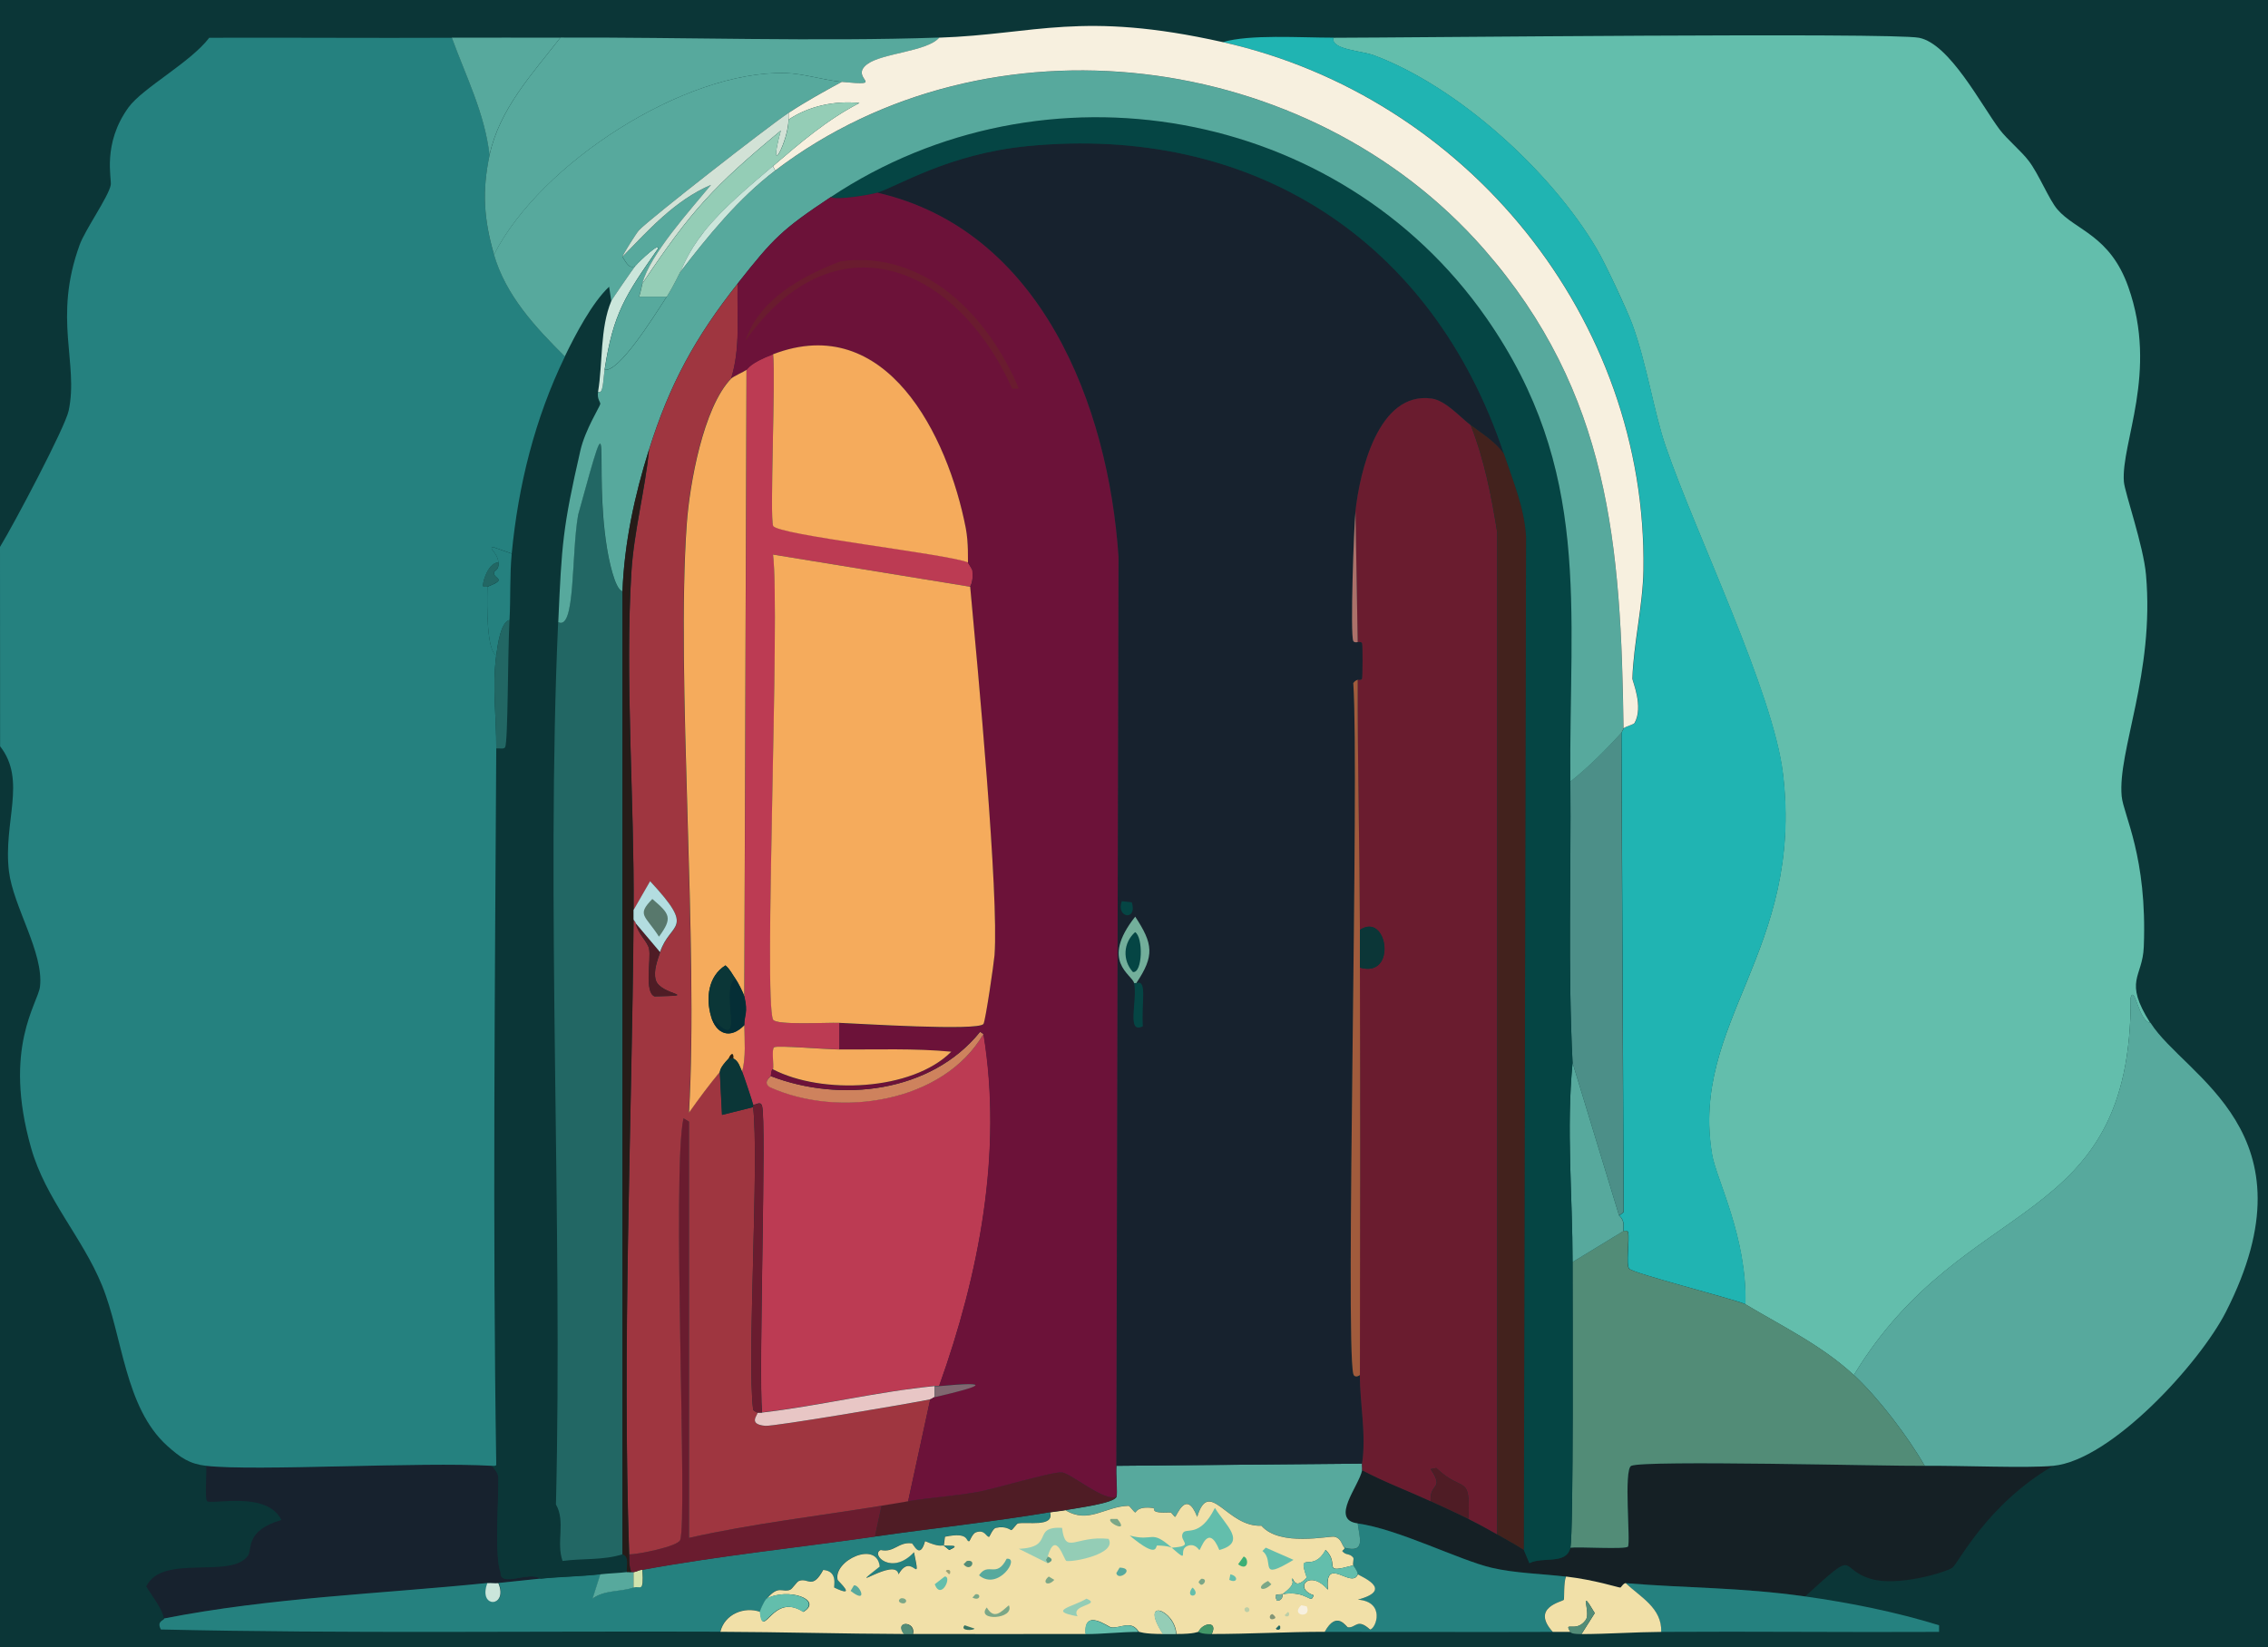 <?xml version="1.0" encoding="UTF-8"?>
<svg id="Ebene_2" data-name="Ebene 2" xmlns="http://www.w3.org/2000/svg" viewBox="0 0 225.68 163.97">
  <defs>
    <style>
      .cls-1 {
        fill: #bacea7;
      }

      .cls-1, .cls-2, .cls-3, .cls-4, .cls-5, .cls-6, .cls-7, .cls-8, .cls-9, .cls-10, .cls-11, .cls-12, .cls-13, .cls-14, .cls-15, .cls-16, .cls-17, .cls-18, .cls-19, .cls-20, .cls-21, .cls-22, .cls-23, .cls-24, .cls-25, .cls-26, .cls-27, .cls-28, .cls-29, .cls-30, .cls-31, .cls-32, .cls-33, .cls-34, .cls-35, .cls-36, .cls-37, .cls-38, .cls-39, .cls-40, .cls-41, .cls-42, .cls-43 {
        stroke-width: 0px;
      }

      .cls-2 {
        fill: #6c1239;
      }

      .cls-3 {
        fill: #3caf76;
      }

      .cls-4 {
        fill: #e8c6c5;
      }

      .cls-5 {
        fill: #cbe6db;
      }

      .cls-6 {
        fill: #25817f;
      }

      .cls-7 {
        fill: #806770;
      }

      .cls-8 {
        fill: #20b4b2;
      }

      .cls-9 {
        fill: #ac716a;
      }

      .cls-10 {
        fill: #397462;
      }

      .cls-11 {
        fill: #f7f0df;
      }

      .cls-12 {
        fill: #d2e2d6;
      }

      .cls-13 {
        fill: #7ba787;
      }

      .cls-14 {
        fill: #271b18;
      }

      .cls-15 {
        fill: #4f1c25;
      }

      .cls-16 {
        fill: #17222e;
      }

      .cls-17 {
        fill: #6a1c2f;
      }

      .cls-18 {
        fill: #429768;
      }

      .cls-19 {
        fill: #bc3b53;
      }

      .cls-20 {
        fill: #052e36;
      }

      .cls-21 {
        fill: #4c8f88;
      }

      .cls-22 {
        fill: #f5ab5c;
      }

      .cls-23 {
        fill: #0b3637;
      }

      .cls-24 {
        fill: #9f3640;
      }

      .cls-25 {
        fill: #152025;
      }

      .cls-26 {
        fill: #054544;
      }

      .cls-27 {
        fill: #9ca376;
      }

      .cls-28 {
        fill: #5e9c86;
      }

      .cls-29 {
        fill: #58786c;
      }

      .cls-30 {
        fill: #829576;
      }

      .cls-31 {
        fill: #528c77;
      }

      .cls-32 {
        fill: #d1e3ad;
      }

      .cls-33 {
        fill: #94cdb6;
      }

      .cls-34 {
        fill: #57a99d;
      }

      .cls-35 {
        fill: #ce825d;
      }

      .cls-36 {
        fill: #b3dde0;
      }

      .cls-37 {
        fill: #226764;
      }

      .cls-38 {
        fill: #271f11;
      }

      .cls-39 {
        fill: #f1e0a8;
      }

      .cls-40 {
        fill: #a15b3c;
      }

      .cls-41 {
        fill: #73af9b;
      }

      .cls-42 {
        fill: #63beac;
      }

      .cls-43 {
        fill: #43221d;
      }
    </style>
  </defs>
  <g id="Ebene_1-2" data-name="Ebene 1">
    <g>
      <g id="Background">
        <rect class="cls-23" width="225.68" height="163.97"/>
        <path class="cls-23" d="M0,54.44C.02,36.29,0,18.15,0,0h225.68v163.97H0C.02,134.07-.01,104.17,0,74.27c2.67,3.42.29,7.51.88,12.45.42,3.52,3.46,8.08,3.09,11.46-.19,1.67-3.74,6.05-.88,16.09,1.45,5.07,5.1,8.88,7.05,13.66,2.08,5.09,2.23,12.13,6.5,15.98,1.31,1.19,2.21,1.8,3.86,1.98.09.57-.17,3.33.11,3.53.52.37,5.93-1.05,7.38,1.87-3.62,1.05-2.9,2.93-3.31,3.53-1.65,2.42-8.54-.24-10.14,3.09.51.82,1.67,2.3,1.76,3.2.02.22-.8.23-.33,1.1,18.54.42,37.1.15,55.65.22,6.09.02,12.19.2,18.29.22.29,0,.59,0,.88,0,5.73.01,11.46,0,17.19,0,1.73,0,3.53-.22,5.29-.22.12,0,.42.22,2.42.22.44,0,.88,0,1.32,0,1.87,0,2.09-.22,2.2-.22.07,0,.22.22,1.32.22,3.75,0,7.51-.21,11.24-.22,7.57-.01,15.13.03,22.7,0,.59,0,1.17,0,1.76,0,.06,0-.08.23,1.1.22,2.65-.01,5.31-.2,7.93-.22,9.22-.06,18.44.05,27.66,0v-.66c-4.37-1.33-8.81-2.23-13.33-2.87,5.42-4.94,3.18-2.78,6.5-1.76,2.68.82,7.48-.64,8.15-1.1.59-.41,3.39-6.26,10.03-10.14,5.79-.54,14.6-10.23,17.19-15.32,9.14-17.92-4.12-23.41-7.49-28.76-2.72-4.31-.78-4.48-.66-7.6.36-8.98-2.03-13.13-2.2-14.99-.41-4.5,3.29-12.22,2.42-22.04-.26-2.89-2.12-8.19-2.2-9.26-.3-3.89,3.45-10.88.44-19.39-1.83-5.18-5.24-5.61-7.05-7.71-.84-.97-1.86-3.54-2.87-4.85-.74-.96-2.16-2.16-2.87-3.09-1.83-2.41-5-8.57-8.04-9.15-2.86-.54-50.55-.01-58.29,0-3.4,0-8.32-.35-11.02.44-14.04-3.14-18.61-.77-28.21-.44-12.1.41-25.42-.04-37.69,0-3.6.01-7.2-.02-10.8,0-8.04.04-16.09-.03-24.13,0-1.9,2.48-6.63,4.99-8.04,6.94-2.63,3.62-1.66,7.1-1.76,7.71-.2,1.15-2.55,4.47-3.09,5.95-2.68,7.36-.08,11.78-1.1,16.53-.36,1.68-5.4,11.21-6.83,13.55Z"/>
        <path class="cls-16" d="M48.93,145.9c0,.07.65.56.66,1.21.04,1.92-.4,7.96.22,9.37-.12,1.61,2.88-.17,3.97.66-1.4.14-2.79.3-4.19.44-.36.04-.74-.04-1.1,0-10.74,1.09-21.57,1.45-32.18,3.53-.1-.89-1.25-2.37-1.76-3.2,1.59-3.32,8.49-.67,10.14-3.09.41-.6-.31-2.48,3.31-3.53-1.45-2.93-6.86-1.5-7.38-1.87-.28-.2-.02-2.96-.11-3.53,4.89.56,21.42-.42,28.43,0Z"/>
        <path class="cls-25" d="M191.52,145.9c3.67-.04,10.15.25,12.78,0-6.64,3.88-9.44,9.73-10.03,10.14-.67.47-5.47,1.92-8.15,1.1-3.32-1.01-1.08-3.18-6.5,1.76-6.56-.93-11.66-.81-17.85-1.32-.24-.02-.47.45-.55.44-.27-.02-2.48-.75-5.4-1.1-2.43-.29-5-.33-7.38-.88-3.18-.74-9.31-3.85-13.33-4.41-2.79-.36.11-3.69.44-5.29,2.22,1.16,4.56,2.04,6.83,3.09,1.25.57,2.52,1.15,3.75,1.76.98.49,1.91,1,2.87,1.54.89.5,1.79.99,2.64,1.54l.55,1.32c1.35-.69,3.67.19,4.08-1.54.78-.11,5.52.19,5.73-.11.28-.39-.45-7.7.33-8.04,1.33-.59,25.39.04,29.2,0Z"/>
        <path class="cls-6" d="M104.47,150.53c.45,1.51-2.35.9-3.2,1.1-.14.03-.52.63-.66.66-.08.02-.53-.46-1.54-.22-.31.07-.61.87-.66.88-.31.06-.4-.76-1.32-.44-.35.12-.61.87-.66.88-.42.07.09-.96-2.42-.44l-.11.88c-.34-.05-.41.18-1.87-.44-.53,1.91-1.15.24-1.32.22-1.31-.19-1.75.96-3.09.66-1.04.43,1.09,2.59,3.31.22.77,3.69-.22-.16-1.54,2.2-.29-1.81-5.62,2.17-1.87-.77-.27-2.65-4.64-.58-4.19,1.32.03.11,2.03,1.9-.33.77-.12-.06.44-1.64-1.1-1.76-1.12,2.02-1.5.74-2.42,1.1-.22.08-.66.8-.88.88-.79.31-1.14-.52-2.31.88-.32.38-.67,1.25-.66,1.32-1.59-.56-3.54.21-3.97,1.98-18.55-.07-37.11.2-55.65-.22-.47-.87.35-.89.33-1.1,10.6-2.08,21.44-2.44,32.18-3.53-.95,2.57,2.12,2.42,1.1,0,1.4-.14,2.79-.3,4.19-.44,1.97-.2,3.99-.22,5.95-.44l-.77,2.42c1.21-.89,2.75-.66,4.08-1.1.7-.24,1.02.63.88-1.76,7.67-1.4,15.43-2.2,23.14-3.31,5.79-.83,11.65-1.46,17.41-2.42Z"/>
        <path class="cls-6" d="M155.82,156.92c-.25.58-.16,2.2-.22,2.31-.1.2-3.34.73-1.1,3.2-7.57.03-15.13-.01-22.7,0,1.2-2.2,2.17-.45,2.31-.44.81.07.93-.96,2.2.22.6-.11,1.54-2.76-1.21-2.98,3.77-1.02.13-2.36,0-2.53-.03-.04.13-.07-.44-.88-.08-.11.08-.67,0-.77-.38-.48-.73-.19-1.1-.66-.01-.02.31-.23.22-.33,2.16.58,1.49-1.02,1.32-2.42,4.02.55,10.15,3.67,13.33,4.41,2.38.55,4.95.59,7.38.88Z"/>
        <path class="cls-6" d="M179.62,158.9c4.53.64,8.97,1.53,13.33,2.87v.66c-9.22.05-18.44-.06-27.66,0,.09-2.38-2.08-3.47-3.53-4.85,6.19.51,11.29.4,17.85,1.32Z"/>
        <path class="cls-39" d="M161.77,157.58c1.45,1.38,3.62,2.47,3.53,4.85-2.63.02-5.29.21-7.93.22l1.32-2.09c-1.66-2.79-.37-.08-.88.66-.96,1.38-2.27.07-1.54,1.21-.59,0-1.18,0-1.76,0-2.24-2.47,1-3,1.1-3.2.06-.12-.03-1.73.22-2.31,2.92.35,5.12,1.08,5.4,1.1.08,0,.31-.46.55-.44Z"/>
        <path class="cls-23" d="M62.38,156.48c-.86.1-1.76.12-2.64.22-1.96.22-3.98.24-5.95.44-1.09-.83-4.09.95-3.97-.66,1.84-.43,3.77-.4,5.62-.66.1-.01.27-.4.55-.44,1.98-.27,4.02-.05,5.95-.66.72.24.37,1.14.44,1.76Z"/>
        <path class="cls-5" d="M49.59,157.58c1.02,2.42-2.06,2.57-1.1,0,.36-.04.74.04,1.1,0Z"/>
        <path class="cls-34" d="M135.54,145.68c-.03.21.04.45,0,.66-.33,1.6-3.23,4.93-.44,5.29.17,1.4.84,3-1.32,2.42-.28-.31-.31-.95-.99-1.1-.53-.11-5.43,1.03-7.27-1.1-3.45.18-5.19-4.84-6.39-.88-1.1-2.84-2.03-.05-2.2,0-.05.02-.37-.44-.44-.44-2.26.11-1.41-.39-1.76-.44-1.58-.21-1.67.45-1.76.44-.11,0-.57-.66-.66-.66-2.35.05-3.99,1.84-6.28.44,1.06-.2,4.85-.67,5.07-1.32.13-.38-.07-2.18,0-3.09l24.46-.22Z"/>
        <path class="cls-34" d="M62.38,156.48c.14-.02.3.02.44,0,.07,0,.15,0,.22,0v1.54c-1.33.45-2.86.21-4.08,1.1l.77-2.42c.88-.1,1.78-.12,2.64-.22Z"/>
        <path class="cls-32" d="M63.92,156.26c.14,2.39-.18,1.53-.88,1.76v-1.54c.4-.05.53-.23.88-.22Z"/>
        <path class="cls-16" d="M149.65,45.18c-.92-1.26-2.1-1.95-3.31-2.87-1.06-.8-2.47-2.45-3.86-2.64-5.34-.76-7.18,7.31-7.6,11.24-.16,1.48-.54,12.25-.22,12.89.1.2.43.09.44.11s.34-.09.44.11c.08.16.06,3.36,0,3.53-.06.19-.44.09-.44.11,0,.03-.19-.01-.44.33.62,9.06-.81,65.42,0,68.76.08.33.41.31.66.11,0,2.86.66,5.95.22,8.82l-24.46.22.22-90.47c-1.01-15.11-7.74-32.52-24.02-36.25,2.01-.62,7.06-3.85,14.88-4.63,22.46-2.23,40.39,9.32,47.49,30.63Z"/>
      </g>
      <g>
        <path class="cls-23" d="M60.83,29.97c-1.14,2.71-.84,6.19-1.32,9.04-.12.73.26,1,.22,1.21-.05.25-1.51,2.57-1.98,4.63-1.77,7.74-1.85,9.3-2.2,17.08-1.23,27.04.46,60.1-.22,87.82.98,1.68,0,3.79.66,5.62-.28.04-.45.43-.55.44-1.85.26-3.78.23-5.62.66-.62-1.41-.18-7.45-.22-9.37-.01-.65-.66-1.14-.66-1.21,0-.02.44.07.44-.11-.37-23.73-.13-47.56,0-71.3.24-.03.76.11.88-.11.3-.56.25-9.12.44-12.67.12-2.22,0-4.38.22-6.61.65-6.81,2.31-13.46,5.29-19.61,1.06-2.19,2.73-5.37,4.41-6.94l.22,1.43Z"/>
        <path class="cls-31" d="M157.36,162.65c-1.18,0-1.05-.22-1.1-.22-.73-1.14.59.17,1.54-1.21.51-.74-.78-3.45.88-.66l-1.32,2.09Z"/>
        <g>
          <path class="cls-39" d="M133.78,154.05c.09.1-.23.31-.22.33.37.48.72.18,1.1.66.08.1-.08.66,0,.77-3.31.88-1.23-.06-2.75-1.54-1.32,2.45-2.86-.11-1.87,2.75-1.18,1.29-1.35.08-1.43.11-.3.09.69.34-.99,1.54-.51.08-.91-.14-.55.66.67-.04.52-.64.55-.66,2.51-.4,2.82,1.11,3.09.11-2.05-.7-.37-2.67,1.43-.55-.35-3.53,2.39,0,2.98-1.54.13.18,3.77,1.52,0,2.53,2.75.21,1.82,2.87,1.21,2.98-1.28-1.18-1.4-.15-2.2-.22-.15-.01-1.11-1.76-2.31.44-3.73,0-7.49.22-11.24.22.65-1.32-.88-1.15-1.32-.22-.11,0-.34.22-2.2.22-.13-2.43-3.75-3.73-1.32,0-2,0-2.3-.22-2.42-.22-.76-1.22-1.8-.32-2.75-.44-.28-.03-2.76-1.98-2.53.66-5.73,0-11.46.01-17.19,0,.33-1.28-1.9-1.38-.88,0-6.1-.02-12.2-.2-18.29-.22.43-1.77,2.38-2.54,3.97-1.98.3,2.92,1.22-2.02,4.3,0,2-1.22-1.53-2.45-3.64-1.32,1.18-1.4,1.53-.57,2.31-.88.22-.08.66-.8.88-.88.93-.36,1.31.92,2.42-1.1,1.54.13.99,1.71,1.1,1.76,2.36,1.13.36-.66.33-.77-.45-1.9,3.91-3.97,4.19-1.32-3.75,2.94,1.58-1.04,1.87.77,1.33-2.36,2.31,1.48,1.54-2.2-2.21,2.37-4.35.21-3.31-.22,1.33.3,1.78-.85,3.09-.66.17.02.79,1.69,1.32-.22,1.47.62,1.54.39,1.87.44l.55.44c1.19-.56.07-.35-.55-.44l.11-.88c2.51-.52,2.01.51,2.42.44.05,0,.31-.76.66-.88.92-.32,1.02.5,1.32.44.05-.01.35-.81.66-.88,1.01-.24,1.47.24,1.54.22.14-.03.52-.63.66-.66.85-.2,3.64.41,3.2-1.1.51-.09,1.02-.12,1.54-.22,2.29,1.4,3.93-.39,6.28-.44.09,0,.55.65.66.66.09,0,.19-.65,1.76-.44.35.05-.5.55,1.76.44.07,0,.39.46.44.44.17-.05,1.1-2.84,2.2,0,1.2-3.96,2.95,1.06,6.39.88,1.84,2.13,6.74.99,7.27,1.1.68.15.71.79.99,1.1Z"/>
          <g>
            <path class="cls-42" d="M113.29,162.43c-1.76,0-3.56.22-5.29.22-.22-2.64,2.26-.69,2.53-.66.95.12,2-.78,2.75.44Z"/>
            <path class="cls-33" d="M117.03,162.65c-.44,0-.88,0-1.32,0-2.42-3.73,1.19-2.43,1.32,0Z"/>
            <path class="cls-18" d="M120.56,162.65c-1.1,0-1.26-.22-1.32-.22.44-.93,1.98-1.1,1.32.22Z"/>
            <path class="cls-31" d="M90.81,162.65c-.29,0-.59,0-.88,0-1.02-1.38,1.21-1.28.88,0Z"/>
            <path class="cls-33" d="M104.25,154.93c-.1.33-.31.22,0,.66l-2.87-1.43c3.64-.15,1.2-2.24,4.3-2.09.34,2.77,1.3.74,4.63,1.1.86,1.48-3.42,2.32-4.19,2.2-.25-.04-1.05-3.21-1.87-.44Z"/>
            <path class="cls-42" d="M116.59,154.05c2.39-.17.71-.62,1.1-1.43.31-.65,1.67.54,3.2-2.53,1.03,1.69,3.25,3.43.44,4.19-1.11-2.72-1.82-.05-1.98,0-.06.02-.37-.66-1.1-.44-1.19.36.31,1.95-1.65.22Z"/>
            <path class="cls-42" d="M134.66,155.81c.57.81.41.84.44.88-.58,1.54-3.32-1.99-2.98,1.54-1.8-2.12-3.48-.15-1.43.55-.27,1-.57-.51-3.09-.11,1.69-1.2.69-1.45.99-1.54.08-.03.26,1.18,1.43-.11-.99-2.86.55-.31,1.87-2.75,1.53,1.49-.56,2.43,2.75,1.54Z"/>
            <path class="cls-42" d="M75.6,160.44c0-.07.34-.94.66-1.32,2.11-1.13,5.64.1,3.64,1.32-3.08-2.02-4,2.92-4.3,0Z"/>
            <path class="cls-42" d="M125.96,154.05l2.75,1.21c-3.65,2.21-1.79.13-3.09-.88l.33-.33Z"/>
            <path class="cls-34" d="M100.17,155.15c1.38-.16-.84,3.25-2.75,1.65.93-1.4,1.72.37,2.75-1.65Z"/>
            <path class="cls-42" d="M116.59,154.05c-.07,0-.19-.18-1.43-.22-.23,0,.18,1.45-2.75-.99,2.45.66,2.05-.67,4.19,1.21Z"/>
            <path class="cls-33" d="M108.11,159.12c1.59.67-1.67.57-.88,1.76-3.14-.55-.36-.96.88-1.76Z"/>
            <path class="cls-13" d="M100.39,159.78c.62,1.41-3.34,1.61-2.2.22.74,1.25,1.4.45,2.2-.22Z"/>
            <path class="cls-42" d="M94,156.92c.78-.06-.35,2.43-.99.77l.99-.77Z"/>
            <path class="cls-11" d="M129.48,159.78l.55.11c.55,1.25-1.7.96-.55-.11Z"/>
            <path class="cls-34" d="M84.97,157.8c.56-.13,1.49,1.97-.33.55l.33-.55Z"/>
            <path class="cls-3" d="M123.75,154.93c.55.13.49,1.55-.55.77l.55-.77Z"/>
            <path class="cls-34" d="M111.41,156.03c1.65.06-.14,1.42-.33.55l.33-.55Z"/>
            <path class="cls-13" d="M110.53,151.19h.66c1.25,1.51-1.15.31-.66,0Z"/>
            <path class="cls-13" d="M126.18,157.36l.33.33c-.93.92-1.62.29-.33-.33Z"/>
            <path class="cls-31" d="M96.21,155.37c1.05-.2.38,1.2-.33.33l.33-.33Z"/>
            <path class="cls-13" d="M104.36,156.92l.55.33c-.61.69-1.3.28-.55-.33Z"/>
            <path class="cls-42" d="M122.43,156.7c.86.18.69.96-.11.55l.11-.55Z"/>
            <path class="cls-41" d="M127.61,158.68s.12.62-.55.66c-.36-.81.04-.58.55-.66Z"/>
            <path class="cls-42" d="M118.68,158.02c.95.92-.77,1.16-.11.11l.11-.11Z"/>
            <path class="cls-6" d="M93.89,153.83c.62.1,1.74-.12.55.44l-.55-.44Z"/>
            <path class="cls-10" d="M95.98,161.77l.99.33c-.03.19-1.51.27-.99-.33Z"/>
            <path class="cls-13" d="M119.57,157.14c.74-.01.03.97-.22.44-.24-.04.15-.44.22-.44Z"/>
            <path class="cls-13" d="M89.59,159.12c.16-.12.71.02.55.33-.17.34-1.02.01-.55-.33Z"/>
            <path class="cls-13" d="M97.09,158.68c.58-.08.44.75-.33.33.13-.1.26-.32.33-.33Z"/>
            <path class="cls-28" d="M104.25,155.59c-.31-.45-.1-.33,0-.66.53.2.53.46,0,.66Z"/>
            <path class="cls-1" d="M123.97,160c.33-.13.48.34.22.44-.33.13-.48-.34-.22-.44Z"/>
            <path class="cls-30" d="M126.62,160.66s.45.32.22.44c-.57.3-.64-.39-.22-.44Z"/>
            <path class="cls-1" d="M128.16,160.44l.11.11v.22l-.11.11h-.22l-.11-.11.11-.11.11-.11.11-.11Z"/>
            <path class="cls-27" d="M94.22,156.26h.22l.11.11v.22l-.11.11-.11-.11-.11-.11-.11-.11.11-.11Z"/>
            <path class="cls-37" d="M127.28,161.77l.11.11v.22l-.11.11h-.22l-.11-.11.11-.11.11-.11.11-.11Z"/>
          </g>
        </g>
        <g>
          <g>
            <path class="cls-6" d="M44.97,3.75c1.41,3.88,3.26,7.52,3.75,11.68-.77,3.62-.57,6.43.44,9.92,1.18,4.07,4.12,7.23,7.05,10.14-2.98,6.15-4.64,12.8-5.29,19.61l-1.87-.66c-.46.19.43.48.55,1.54-.93.02-1.52,1.67-1.54,2.31,0,.18.44.09.44.11-.05,1.98-.07,6.32.88,6.83-.42,3.2.02,6.1,0,9.26-.13,23.73-.37,47.57,0,71.3,0,.18-.44.09-.44.11-7.01-.42-23.54.56-28.43,0-1.65-.19-2.54-.8-3.86-1.98-4.27-3.85-4.42-10.89-6.5-15.98-1.95-4.78-5.61-8.59-7.05-13.66-2.86-10.03.7-14.42.88-16.09.38-3.38-2.66-7.94-3.09-11.46-.59-4.94,1.79-9.03-.88-12.45C0,67.66,0,61.05,0,54.44c1.43-2.35,6.47-11.88,6.83-13.55,1.02-4.75-1.58-9.17,1.1-16.53.54-1.49,2.88-4.8,3.09-5.95.11-.62-.86-4.09,1.76-7.71,1.42-1.96,6.15-4.46,8.04-6.94,8.04-.03,16.09.04,24.13,0Z"/>
            <g>
              <path class="cls-34" d="M83.75,8.15c-1.8.98-3.58,1.95-5.29,3.09-1.96,1.29-13.91,10.62-14.88,11.68-.26.29-1.66,2.49-1.65,2.64.39.6.71,1.3,1.32.88-.24.27-2.34,3.33-2.42,3.53l-.22-1.43c-1.68,1.57-3.35,4.75-4.41,6.94-2.93-2.91-5.87-6.07-7.05-10.14,4.65-9.12,18.95-18.31,28.98-18.07,1.77.04,3.79.7,5.62.88Z"/>
              <path class="cls-34" d="M93.45,3.75c-1.17,1.38-5.71,1.55-7.16,2.64-1.89,1.43,2.13,2.23-2.53,1.76-1.83-.18-3.85-.84-5.62-.88-10.03-.24-24.33,8.95-28.98,18.07-1.01-3.49-1.21-6.3-.44-9.92.98-4.58,4.28-8.11,7.05-11.68,12.27-.04,25.59.41,37.69,0Z"/>
            </g>
            <path class="cls-34" d="M55.76,3.75c-2.77,3.57-6.07,7.1-7.05,11.68-.48-4.16-2.34-7.8-3.75-11.68,3.6-.02,7.2.01,10.8,0Z"/>
          </g>
          <g>
            <path class="cls-6" d="M50.92,55.1c-.21,2.23-.1,4.4-.22,6.61-.87.19-1.18,2.48-1.32,3.53-.95-.51-.93-4.86-.88-6.83,2.1-.83.58-.74.66-1.43.02-.2.53-.22.44-.99-.12-1.07-1.01-1.36-.55-1.54l1.87.66Z"/>
            <path class="cls-37" d="M50.7,61.71c-.19,3.56-.14,12.12-.44,12.67-.12.22-.64.08-.88.11.02-3.15-.42-6.06,0-9.26.14-1.04.45-3.34,1.32-3.53Z"/>
            <path class="cls-37" d="M49.59,55.98c.09.77-.42.8-.44.99-.09.7,1.44.6-.66,1.43,0-.02-.45.07-.44-.11.02-.65.61-2.3,1.54-2.31Z"/>
          </g>
          <g>
            <path class="cls-42" d="M214,101.82c-1.2-.09-1.58-3.83-1.98-2.53.09,23.34-16.49,19.32-27.55,37.58-3.2-2.96-7.1-4.84-10.8-7.05.18-6.66-2.9-12.47-3.31-14.88-2.22-13.16,9.14-20.31,7.05-37.91-.97-8.12-8.63-23.75-11.68-32.62-1.14-3.3-1.9-8.3-3.31-12.12-.55-1.5-2.72-6.13-3.53-7.49-4.52-7.7-13.77-16.13-22.15-19.28-1.31-.49-4.29-.56-4.08-1.76,7.74-.01,55.43-.54,58.29,0,3.05.58,6.22,6.74,8.04,9.15.7.93,2.13,2.12,2.87,3.09,1.01,1.31,2.03,3.88,2.87,4.85,1.81,2.1,5.22,2.54,7.05,7.71,3.01,8.51-.74,15.5-.44,19.39.08,1.06,1.95,6.36,2.2,9.26.87,9.82-2.84,17.54-2.42,22.04.17,1.86,2.56,6,2.2,14.99-.12,3.12-2.06,3.3.66,7.6Z"/>
            <path class="cls-8" d="M132.68,3.75c-.21,1.2,2.76,1.27,4.08,1.76,8.38,3.15,17.63,11.58,22.15,19.28.8,1.36,2.97,5.99,3.53,7.49,1.41,3.82,2.17,8.82,3.31,12.12,3.05,8.87,10.72,24.49,11.68,32.62,2.09,17.59-9.28,24.74-7.05,37.91.41,2.41,3.49,8.22,3.31,14.88-1.43-.59-11.18-3.06-11.57-3.53-.35-.42.06-2.89-.11-3.64-.04-.19-.44-.09-.44-.11-.11-.46.22-.9-.44-1.54l.44-.33-.22-47.71s.18-.39.22-.44c.17-.2,1.01-.4,1.1-.55.91-1.62-.23-4.18-.22-4.41.13-3.54,1.05-7.23,1.1-10.8.39-25.04-17.59-47.14-41.87-52.56,2.7-.79,7.62-.44,11.02-.44Z"/>
          </g>
          <path class="cls-37" d="M61.93,58.84v95.87c-1.93.61-3.97.39-5.95.66-.66-1.83.32-3.94-.66-5.62.68-27.73-1.01-60.78.22-87.82,1.73.86,1.28-6.69,1.98-10.69,3.68-13.43,1.48-5.12,2.87,3.31.15.94.76,4.13,1.54,4.3Z"/>
          <g>
            <path class="cls-34" d="M214,101.82c3.38,5.35,16.63,10.84,7.49,28.76-2.59,5.09-11.4,14.77-17.19,15.32-2.64.25-9.11-.04-12.78,0-1.66-2.9-4.62-6.79-7.05-9.04,11.06-18.26,27.63-14.24,27.55-37.58.41-1.3.79,2.44,1.98,2.53Z"/>
            <path class="cls-31" d="M173.67,129.81c3.7,2.21,7.59,4.09,10.8,7.05,2.43,2.25,5.39,6.14,7.05,9.04-3.81.04-27.87-.59-29.2,0-.78.34-.05,7.65-.33,8.04-.21.3-4.95,0-5.73.11.33-1.38.22-24.67.22-28.43l5.07-3.09s.4-.08.44.11c.17.75-.24,3.22.11,3.64.39.46,10.14,2.94,11.57,3.53Z"/>
          </g>
          <path class="cls-21" d="M161.11,120.99q-2.31-7.6-4.63-15.21c-.47-9.32-.14-18.66-.22-27.99,1.78-1.42,3.54-3.17,5.07-4.85l.22,47.71-.44.33Z"/>
          <path class="cls-34" d="M161.11,120.99c.66.64.33,1.09.44,1.54l-5.07,3.09c0-6.6-.64-13.23,0-19.83q2.31,7.6,4.63,15.21Z"/>
          <path class="cls-26" d="M156.26,77.8c.08,9.33-.25,18.67.22,27.99-.64,6.6,0,13.23,0,19.83,0,3.76.11,27.05-.22,28.43-.41,1.73-2.73.85-4.08,1.54l-.55-1.32.22-100.83c-.18-2.95-1.29-5.52-2.2-8.26-7.1-21.32-25.03-32.86-47.49-30.63-7.81.78-12.87,4.01-14.88,4.63-.66.2-4,.77-4.63.44,21.24-14.12,50.55-9.02,65.23,12.01,10.57,15.14,8.22,28.83,8.37,46.17Z"/>
          <g>
            <path class="cls-34" d="M161.55,72.51c-.04.05-.18.4-.22.44-1.53,1.68-3.28,3.43-5.07,4.85-.15-17.34,2.19-31.03-8.37-46.17-14.68-21.03-44-26.13-65.23-12.01-4.86,3.23-5.68,4.07-9.26,8.6-4.22,5.35-6.77,10-8.82,16.53-1.44,4.59-2.46,9.29-2.64,14.1-.78-.17-1.39-3.36-1.54-4.3-1.38-8.43.82-16.74-2.87-3.31-.7,4-.25,11.55-1.98,10.69.35-7.78.43-9.34,2.2-17.08.47-2.06,1.94-4.38,1.98-4.63.04-.21-.34-.48-.22-1.21.53.23.48-1.03.66-2.2,1.42.25,4.78-5.12,6.17-7.27.69-1.07,1.25-2.31,1.32-2.42,2.8-3.64,5.79-7.34,9.48-10.14,21.23-16.14,53.14-12.06,70.52,7.82,12.52,14.32,13.65,29.5,13.88,47.71Z"/>
            <g>
              <path class="cls-11" d="M121.66,4.19c24.29,5.43,42.27,27.53,41.87,52.56-.06,3.57-.98,7.26-1.1,10.8,0,.23,1.13,2.79.22,4.41-.09.16-.93.35-1.1.55-.24-18.22-1.37-33.4-13.88-47.71C130.28,4.91,98.37.83,77.14,16.97l-.22-.44c2.73-2.33,5.35-4.6,8.6-6.28-2.44-.24-4.99.28-7.05,1.65v-.66c1.71-1.13,3.49-2.11,5.29-3.09,4.67.46.65-.33,2.53-1.76,1.45-1.1,5.99-1.26,7.16-2.64,9.6-.33,14.17-2.7,28.21.44Z"/>
              <path class="cls-5" d="M60.17,36.8c-.18,1.17-.13,2.44-.66,2.2.48-2.85.18-6.33,1.32-9.04.08-.2,2.19-3.25,2.42-3.53.43-.5,2.49-2.42,2.2-1.65-3.21,4.61-4.43,6.38-5.29,12.01Z"/>
              <path class="cls-34" d="M63.92,28.21c-.11.44-.18.89-.33,1.32h2.75c-1.39,2.15-4.75,7.52-6.17,7.27.86-5.64,2.07-7.4,5.29-12.01.28-.77-1.78,1.15-2.2,1.65-.61.42-.93-.28-1.32-.88,2.66-2.72,5.23-5.62,8.82-7.16-1.97,2.39-6.09,6.92-6.83,9.81Z"/>
              <path class="cls-12" d="M78.46,11.9c0,2.12-2.17,6.29-.77,1.1-6.71,5.57-8.87,7.9-13.77,15.21.74-2.89,4.87-7.42,6.83-9.81-3.59,1.54-6.16,4.44-8.82,7.16,0-.16,1.39-2.36,1.65-2.64.97-1.06,12.92-10.39,14.88-11.68v.66Z"/>
              <path class="cls-33" d="M76.92,16.53c-2.24,1.91-5.03,4.22-6.83,6.5-1.79,2.26-2.16,3.68-2.42,4.08-.08.12-.63,1.35-1.32,2.42h-2.75c.15-.43.22-.89.33-1.32,4.9-7.31,7.06-9.64,13.77-15.21-1.4,5.19.78,1.01.77-1.1,2.06-1.37,4.62-1.89,7.05-1.65-3.25,1.68-5.86,3.95-8.6,6.28Z"/>
              <path class="cls-5" d="M77.14,16.97c-3.68,2.8-6.68,6.5-9.48,10.14.26-.4.64-1.82,2.42-4.08,1.81-2.29,4.59-4.59,6.83-6.5l.22.44Z"/>
            </g>
          </g>
        </g>
        <g>
          <g>
            <path class="cls-17" d="M146.34,42.31c1.36,3.46,2.06,7.03,2.64,10.69v99.73c-.96-.54-1.88-1.05-2.87-1.54.2-4.62-.47-2.47-3.2-5.07l-.55.11c1.41,2.09-.14,1.32,0,3.2-2.27-1.04-4.62-1.92-6.83-3.09.04-.21-.03-.45,0-.66.44-2.86-.22-5.95-.22-8.82.02-13.52.04-27.04,0-40.55,3.74,1.1,2.76-5.6,0-3.75-.03-8.3-.24-16.6-.22-24.9,0-.02.38.08.44-.11.06-.17.08-3.37,0-3.53-.1-.2-.43-.09-.44-.11l-.22-13c.43-3.93,2.26-12,7.6-11.24,1.39.2,2.8,1.84,3.86,2.64Z"/>
            <path class="cls-43" d="M149.65,45.18c.91,2.74,2.02,5.31,2.2,8.26l-.22,100.83c-.86-.55-1.76-1.04-2.64-1.54V53c-.58-3.66-1.29-7.23-2.64-10.69,1.21.92,2.39,1.6,3.31,2.87Z"/>
            <path class="cls-15" d="M146.12,151.19c-1.23-.61-2.5-1.19-3.75-1.76-.14-1.88,1.41-1.1,0-3.2l.55-.11c2.72,2.6,3.4.45,3.2,5.07Z"/>
            <path class="cls-40" d="M135.32,92.56c0,1.25,0,2.5,0,3.75.04,13.52.02,27.03,0,40.55-.25.2-.58.22-.66-.11-.81-3.34.62-59.7,0-68.76.25-.34.44-.3.44-.33-.02,8.3.19,16.6.22,24.9Z"/>
            <path class="cls-23" d="M135.32,96.31c0-1.25,0-2.5,0-3.75,2.76-1.86,3.74,4.85,0,3.75Z"/>
            <path class="cls-9" d="M135.1,63.91s-.34.09-.44-.11c-.32-.64.06-11.41.22-12.89l.22,13Z"/>
          </g>
          <g>
            <g>
              <path class="cls-15" d="M111.08,148.98c-.22.65-4,1.12-5.07,1.32-.52.1-1.03.13-1.54.22-5.76.97-11.62,1.59-17.41,2.42l.66-3.09c.88-.14,1.76-.3,2.64-.44,2.22-.35,4.5-.52,6.72-.88,1.68-.28,7.66-2.1,8.6-1.98.92.12,4.22,2.95,5.4,2.42Z"/>
              <path class="cls-17" d="M87.72,149.86l-.66,3.09c-7.71,1.11-15.47,1.9-23.14,3.31-.35-.01-.48.17-.88.22-.07,0-.15,0-.22,0-.24-.6-.2-1.14-.22-1.76.84,0,4.82-.79,5.07-1.43.76-1.95-.83-36.61.33-41.98l.55.33v41.43c6.34-1.42,12.78-2.16,19.17-3.2Z"/>
            </g>
            <path class="cls-24" d="M72.73,37.69c-2.78,2.88-4.13,10.51-4.41,14.44-1.09,15.25,1.19,41.92.22,58.62,1-1.42,1.98-2.73,3.09-4.08l.22,4.3,3.09-.77c.62,5.26-.62,25.15,0,30.08.02.17.43.3.44.33.06.23-1.01,1.16.77,1.32.83.07,14.61-2.25,16.42-2.64l-2.2,10.14c-.88.14-1.76.3-2.64.44-6.4,1.04-12.84,1.78-19.17,3.2v-41.43l-.55-.33c-1.16,5.38.43,40.03-.33,41.98-.25.65-4.23,1.43-5.07,1.43-.7-21.03.26-42.23.44-63.25,0,.19.18.22.22.44.22,1.07,1.16,1.79,1.32,2.53.22,1.05-.5,4.33.55,4.74,4.79-.12.53-.08.11-1.65-.24-.9.16-1.91.44-2.75,1.01-3.07,3.64-2.07-.99-7.05l-1.65,2.87c.09-10.66-.87-23.13-.22-33.61.25-4.12,1.36-8.14,1.76-12.23,2.05-6.53,4.59-11.18,8.82-16.53-.1,3.2.31,6.38-.66,9.48Z"/>
            <path class="cls-14" d="M63.04,90.58c0,.3,0,.59,0,.88-.18,21.02-1.14,42.23-.44,63.25.02.62-.02,1.16.22,1.76-.14.02-.3-.02-.44,0-.07-.62.28-1.52-.44-1.76V58.84c.19-4.82,1.2-9.52,2.64-14.1-.4,4.1-1.51,8.11-1.76,12.23-.65,10.48.31,22.95.22,33.61Z"/>
            <path class="cls-19" d="M96.32,55.98s.43.68.44.77c.13,1.24-.23,1.57-.22,1.65l-19.61-3.2c.72,5.75-.94,44.17,0,46.28.26.59,5.35.28,6.61.33v2.64c-1.41,0-6.2-.43-6.5-.22-.28.2-.01,1.77-.11,2.2,0,.03-.12-.22-.22.66,0,.07-.85.61-.11,1.1,6.88,3.12,17.26,1.57,21.27-5.29,1.93,11.77-.43,23.93-4.41,35.04-.14.01-.3-.01-.44,0-5.74.57-11.45,1.97-17.19,2.64-.36-4.16.47-29.07,0-30.52-.17-.51-.58-.07-.88-.11-.02-.17-.97-3.01-1.1-3.31.39-1.45.23-3.13.22-4.63,0-1.01.4-1.17,0-2.87l.22-62.37c.21-.15.35-.66,2.64-1.54.26,2.33-.35,16.3,0,17.08.4.9,17.21,2.77,19.39,3.64Z"/>
            <path class="cls-35" d="M97.86,102.92c-4.01,6.86-14.39,8.41-21.27,5.29-.74-.49.1-1.03.11-1.1,6.92,2.67,15.94,1.67,20.83-4.41l.33.22Z"/>
            <path class="cls-4" d="M93.01,137.96v1.1c-.2.05-.24.18-.44.22-1.81.39-15.59,2.72-16.42,2.64-1.78-.16-.71-1.09-.77-1.32h.44c5.74-.67,11.45-2.08,17.19-2.64Z"/>
            <g>
              <path class="cls-2" d="M87.28,19.17c16.28,3.73,23.01,21.14,24.02,36.25l-.22,90.47c-.07.9.13,2.71,0,3.09-1.17.53-4.48-2.31-5.4-2.42-.93-.12-6.91,1.71-8.6,1.98-2.22.37-4.5.53-6.72.88l2.2-10.14c.2-.04.24-.17.44-.22,4.77-1.1,5.85-1.62.44-1.1,3.98-11.12,6.34-23.27,4.41-35.04l-.33-.22c-4.88,6.08-13.91,7.08-20.83,4.41.1-.89.21-.63.22-.66,4.85,2.52,13.83,2.16,17.74-1.76-3.7-.35-7.42-.2-11.13-.22v-2.64c1.82.07,13.8.83,14.33.11.2-.28,1.05-6.07,1.1-6.83.45-6.07-1.69-28.71-2.42-36.69,0-.08.35-.41.22-1.65,0-.09-.44-.73-.44-.77-.02-.17.07-1.91-.22-3.42-1.78-9.18-7.9-21.62-19.17-17.3-2.3.88-2.43,1.39-2.64,1.54-.28.2-1.32.65-1.54.88.97-3.1.56-6.28.66-9.48,3.57-4.53,4.39-5.36,9.26-8.6.63.33,3.97-.24,4.63-.44Z"/>
              <path class="cls-17" d="M83.64,26.01c8.36-1.16,14.73,5.47,17.74,12.67h-.66c-5.57-12.35-17.69-17.3-26.56-4.74,1.4-4.16,5.61-6.44,9.48-7.93Z"/>
              <path class="cls-7" d="M93.01,139.07v-1.1c.14-.01.3.01.44,0,5.41-.51,4.33,0-.44,1.1Z"/>
            </g>
            <path class="cls-17" d="M75.82,140.61h-.44s-.42-.16-.44-.33c-.62-4.93.62-24.82,0-30.08,0-.07,0-.15,0-.22.3.04.71-.4.88.11.47,1.45-.36,26.36,0,30.52Z"/>
            <g>
              <path class="cls-22" d="M96.54,58.4c.74,7.99,2.87,30.63,2.42,36.69-.06.76-.9,6.55-1.1,6.83-.53.72-12.51-.04-14.33-.11-1.26-.05-6.35.26-6.61-.33-.94-2.12.72-40.54,0-46.28l19.61,3.2Z"/>
              <path class="cls-22" d="M74.28,36.8l-.22,62.37c-.08-.36-.66-1.46-.88-1.76-.32-.45-.55-.96-.99-1.32-1.71,1.07-1.97,3.25-1.43,5.07.53,1.81,1.93,2.3,3.31.88.01,1.49.17,3.18-.22,4.63-.21-.47-.36-1.07-.88-1.32.06-.61-.22-.52-.44,0-.95.99-.83,1.26-.88,1.32-1.11,1.34-2.09,2.66-3.09,4.08.97-16.71-1.31-43.38-.22-58.62.28-3.92,1.63-11.56,4.41-14.44.22-.23,1.26-.68,1.54-.88Z"/>
              <path class="cls-22" d="M96.32,55.98c-2.18-.87-19-2.73-19.39-3.64-.35-.78.26-14.75,0-17.08,11.27-4.32,17.39,8.12,19.17,17.3.29,1.5.2,3.25.22,3.42Z"/>
              <path class="cls-22" d="M83.53,104.46c3.71.02,7.42-.13,11.13.22-3.91,3.92-12.89,4.28-17.74,1.76.1-.43-.17-2.01.11-2.2.3-.21,5.1.21,6.5.22Z"/>
              <g>
                <g>
                  <path class="cls-20" d="M73.17,97.41c.22.3.8,1.41.88,1.76.4,1.69,0,1.86,0,2.87-1.38,1.42-2.77.93-3.31-.88,3.72,4.19.72-2.71,2.42-3.75Z"/>
                  <path class="cls-23" d="M73.17,97.41c-1.71,1.03,1.3,7.94-2.42,3.75-.53-1.82-.28-4,1.43-5.07.44.36.67.87.99,1.32Z"/>
                </g>
                <g>
                  <path class="cls-23" d="M72.95,105.35c.53.25.67.85.88,1.32.13.3,1.08,3.13,1.1,3.31,0,.07,0,.15,0,.22l-3.09.77-.22-4.3c.05-.06-.07-.33.88-1.32h.44Z"/>
                  <path class="cls-38" d="M72.95,105.35h-.44c.22-.52.5-.61.44,0Z"/>
                </g>
              </g>
            </g>
            <g>
              <path class="cls-15" d="M65.68,94.77c-.28.84-.68,1.86-.44,2.75.42,1.57,4.68,1.53-.11,1.65-1.05-.41-.33-3.69-.55-4.74-.16-.74-1.11-1.47-1.32-2.53l2.42,2.87Z"/>
              <g>
                <path class="cls-36" d="M65.68,94.77l-2.42-2.87c-.04-.22-.22-.25-.22-.44,0-.29,0-.58,0-.88l1.65-2.87c4.63,4.98,2,3.99.99,7.05Z"/>
                <path class="cls-29" d="M64.91,89.48c1.73,1.48,2.06,1.86.66,3.75-1.39-2.17-2.24-2.12-.66-3.75Z"/>
              </g>
            </g>
          </g>
        </g>
        <g>
          <path class="cls-26" d="M112.84,97.85h.22c1.13-.38.51,1.85.66,4.3-1.69.85-.49-2.67-.88-4.3Z"/>
          <path class="cls-26" d="M111.63,89.7l.99.11c.59,1.9-1.62,1.56-.99-.11Z"/>
          <g>
            <path class="cls-41" d="M113.07,97.85h-.22c-.21-.88-3.42-2.14.11-6.61,1.78,2.7,1.94,3.89.11,6.61Z"/>
            <path class="cls-26" d="M112.95,92.78c.82.49.75,4.11-.22,3.97-1.07-1.19-.95-2.92.22-3.97Z"/>
          </g>
        </g>
      </g>
    </g>
  </g>
</svg>